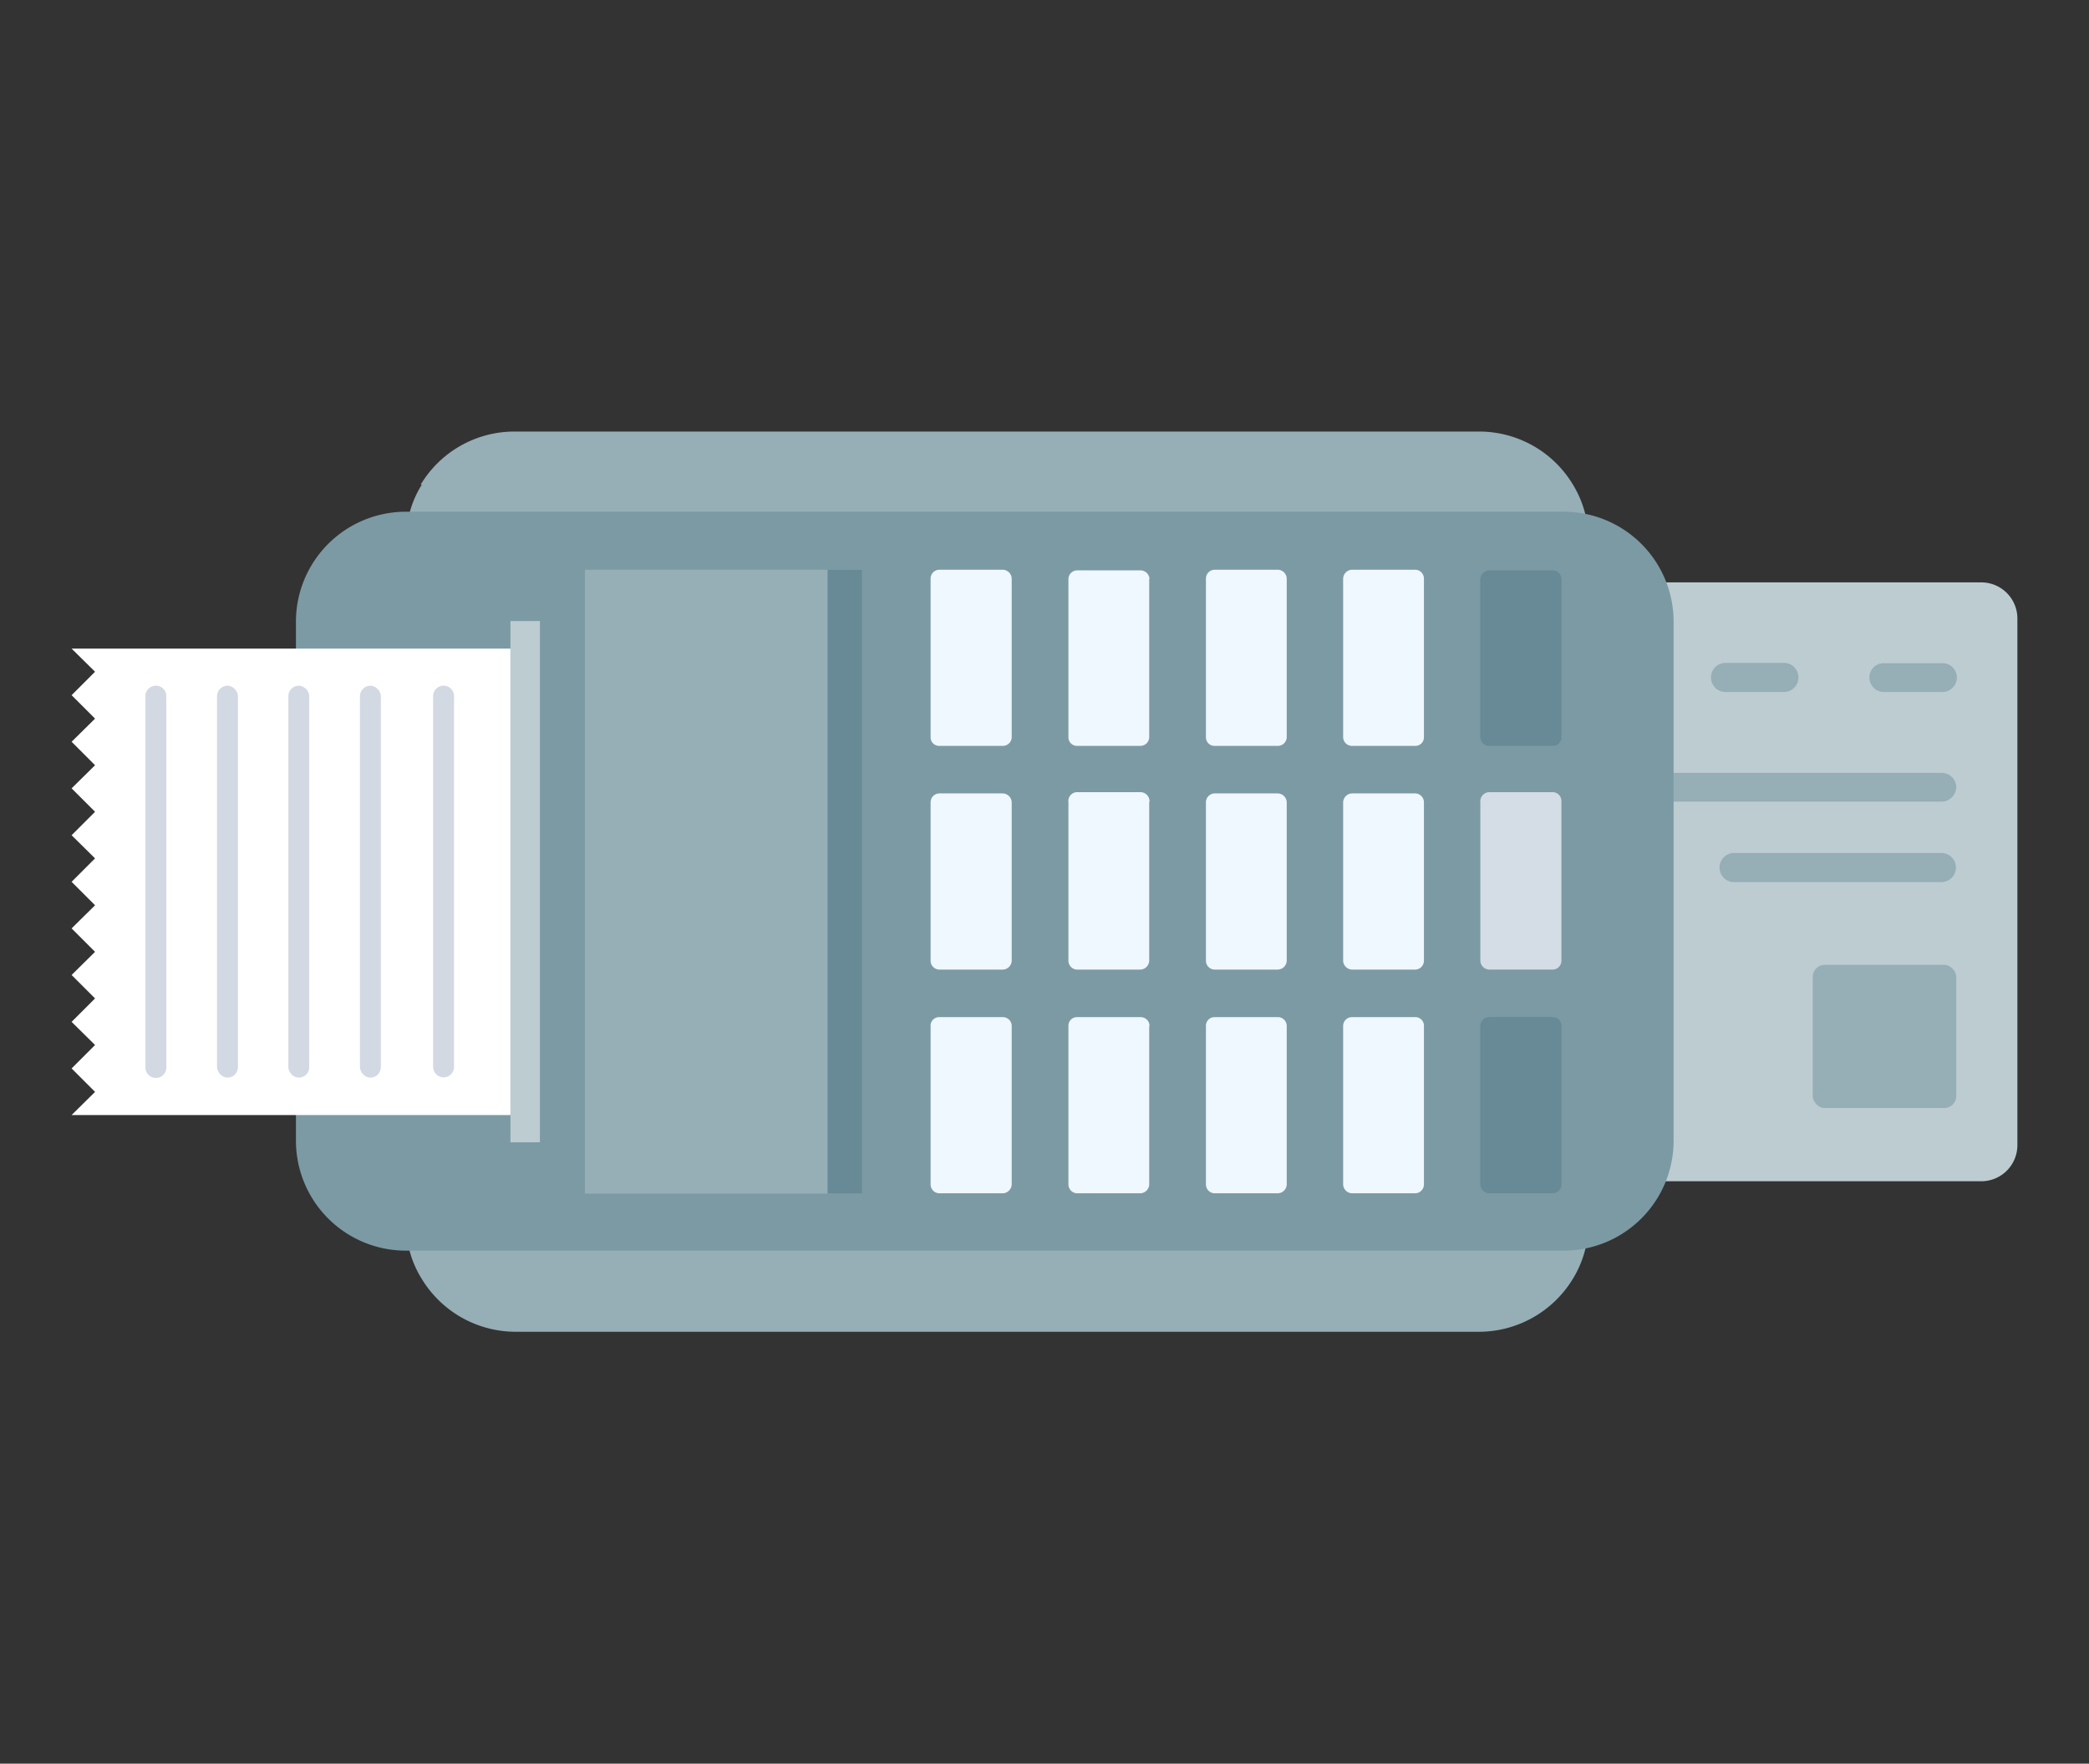 <svg id="Camada_1" data-name="Camada 1" xmlns="http://www.w3.org/2000/svg" viewBox="0 0 65.93 55.66"><rect x="0" y="0" width="65.93" height="55.66" fill="#333333" stroke="none"/><defs><style>.cls-1{fill:#bdccd1;}.cls-2{fill:#96aeb6;}.cls-3{fill:#8a929c;}.cls-4{fill:#d4dce6;}.cls-5{fill:#6d757f;}.cls-6{fill:#7c9aa4;}.cls-7{fill:#678a96;}.cls-8{fill:#eff7ff;}.cls-9{fill:#fff;}.cls-10{fill:#d2d9e3;}</style></defs><path class="cls-1" d="M36.17,37.28H62.52a1.14,1.14,0,0,0,1.15-1.15V19.53a1.14,1.14,0,0,0-1.15-1.15H36.17A1.14,1.14,0,0,0,35,19.53v16.6a1.14,1.14,0,0,0,1.15,1.15Z"/><rect class="cls-2" x="57.21" y="30.45" width="4.53" height="4.52" rx="0.38"/><path class="cls-3" d="M36.7,20.93a1.48,1.48,0,1,1,1.47,1.47,1.47,1.47,0,0,1-1.47-1.47Z"/><path class="cls-4" d="M38.62,20.93A1.48,1.48,0,1,1,40.1,22.4a1.48,1.48,0,0,1-1.48-1.47Z"/><path class="cls-2" d="M54.27,27.38h0a.46.46,0,0,1,.46-.46h6.55a.46.46,0,0,1,.45.46h0a.46.46,0,0,1-.45.46H54.73A.46.46,0,0,1,54.27,27.38Z"/><path class="cls-2" d="M59,21.38h0a.45.45,0,0,1,.45-.45h1.86a.45.45,0,0,1,.45.45h0a.46.46,0,0,1-.45.46H59.42A.46.46,0,0,1,59,21.38Z"/><path class="cls-2" d="M54,21.38h0a.46.46,0,0,1,.45-.46h1.86a.46.46,0,0,1,.45.46h0a.46.46,0,0,1-.45.46H54.43A.46.46,0,0,1,54,21.38Z"/><rect class="cls-5" x="48.99" y="20.93" width="2.77" height="0.91" rx="0.46"/><rect class="cls-5" x="44" y="20.92" width="2.77" height="0.91" rx="0.46"/><path class="cls-2" d="M50.52,24.84h0a.46.46,0,0,1,.46-.45h10.3a.46.46,0,0,1,.46.45h0a.47.47,0,0,1-.46.46H51A.47.47,0,0,1,50.52,24.84Z"/><path class="cls-2" d="M13.31,15.3A3.22,3.22,0,0,0,12.82,17V38.65a3.22,3.22,0,0,0,.49,1.71,3.47,3.47,0,0,0,3,1.67H46.64a3.47,3.47,0,0,0,3-1.67,3.31,3.31,0,0,0,.49-1.71V17a3.31,3.31,0,0,0-.49-1.71,3.45,3.45,0,0,0-3-1.67H16.28a3.45,3.45,0,0,0-3,1.67Z"/><path class="cls-6" d="M9.34,19.62V36a3.47,3.47,0,0,0,3.47,3.47H49.35A3.47,3.47,0,0,0,52.82,36V19.62a3.47,3.47,0,0,0-3.47-3.47H12.81a3.47,3.47,0,0,0-3.47,3.47Z"/><polygon class="cls-2" points="18.46 37.67 18.46 17.98 27.21 17.98 27.21 37.67 18.46 37.67 18.46 37.67"/><polygon class="cls-7" points="26.12 37.67 26.12 17.98 27.21 17.98 27.21 37.67 26.12 37.67 26.12 37.67"/><path class="cls-8" d="M31.93,32.38v5a.29.29,0,0,1-.28.28h-2a.28.28,0,0,1-.28-.28v-5a.27.27,0,0,1,.28-.28h2a.28.28,0,0,1,.28.28Z"/><path class="cls-8" d="M31.93,25.32v5a.29.29,0,0,1-.28.28h-2a.28.28,0,0,1-.28-.28v-5a.28.28,0,0,1,.28-.28h2a.29.29,0,0,1,.28.28Z"/><path class="cls-8" d="M31.93,18.26v5a.28.28,0,0,1-.28.28h-2a.27.27,0,0,1-.28-.28v-5a.28.28,0,0,1,.28-.28h2a.29.29,0,0,1,.28.28Z"/><path class="cls-8" d="M36.27,32.38v5a.29.29,0,0,1-.28.28H34a.28.28,0,0,1-.28-.28v-5A.27.27,0,0,1,34,32.1h2a.28.28,0,0,1,.28.28Z"/><path class="cls-8" d="M36.27,25.32v5a.29.29,0,0,1-.28.28H34a.28.28,0,0,1-.28-.28v-5A.28.28,0,0,1,34,25h2a.29.29,0,0,1,.28.28Z"/><path class="cls-8" d="M36.27,18.26v5a.28.28,0,0,1-.28.28H34a.27.27,0,0,1-.28-.28v-5A.28.28,0,0,1,34,18h2a.29.29,0,0,1,.28.28Z"/><path class="cls-8" d="M40.61,32.38v5a.29.29,0,0,1-.28.28h-2a.28.28,0,0,1-.27-.28v-5a.27.27,0,0,1,.27-.28h2a.28.28,0,0,1,.28.28Z"/><path class="cls-8" d="M40.61,25.32v5a.29.29,0,0,1-.28.28h-2a.28.28,0,0,1-.27-.28v-5a.28.28,0,0,1,.27-.28h2a.29.29,0,0,1,.28.28Z"/><path class="cls-8" d="M40.61,18.26v5a.28.28,0,0,1-.28.28h-2a.27.27,0,0,1-.27-.28v-5a.28.28,0,0,1,.27-.28h2a.29.29,0,0,1,.28.28Z"/><path class="cls-8" d="M44.94,32.38v5a.28.28,0,0,1-.27.28h-2a.29.29,0,0,1-.28-.28v-5a.28.28,0,0,1,.28-.28h2a.27.27,0,0,1,.27.28Z"/><path class="cls-8" d="M44.94,25.32v5a.28.28,0,0,1-.27.28h-2a.29.29,0,0,1-.28-.28v-5a.29.29,0,0,1,.28-.28h2a.28.28,0,0,1,.27.28Z"/><path class="cls-8" d="M44.94,18.26v5a.27.27,0,0,1-.27.28h-2a.28.28,0,0,1-.28-.28v-5a.29.29,0,0,1,.28-.28h2a.28.28,0,0,1,.27.28Z"/><path class="cls-7" d="M49.28,32.38v5a.28.28,0,0,1-.28.28H47a.29.29,0,0,1-.28-.28v-5A.28.28,0,0,1,47,32.1h2a.27.27,0,0,1,.28.28Z"/><path class="cls-4" d="M49.28,25.32v5a.28.28,0,0,1-.28.28H47a.29.29,0,0,1-.28-.28v-5A.29.29,0,0,1,47,25h2a.28.28,0,0,1,.28.28Z"/><path class="cls-7" d="M49.28,18.26v5a.27.27,0,0,1-.28.28H47a.28.28,0,0,1-.28-.28v-5A.29.29,0,0,1,47,18h2a.28.28,0,0,1,.28.28Z"/><polygon class="cls-1" points="16.11 36.05 16.11 19.6 17.04 19.6 17.04 36.05 16.11 36.05 16.11 36.05"/><polygon class="cls-9" points="3 21.2 2.26 21.94 3 22.68 2.26 23.41 3 24.15 2.26 24.88 3 25.62 2.26 26.36 3 27.09 2.26 27.83 3 28.57 2.26 29.3 3 30.04 2.26 30.77 3 31.51 2.26 32.25 3 32.98 2.26 33.72 3 34.46 2.26 35.19 16.11 35.19 16.11 20.47 2.26 20.47 3 21.2 3 21.2"/><path class="cls-10" d="M4.92,21.64h0a.33.33,0,0,1,.33.33V33.69a.33.33,0,0,1-.33.33h0a.33.33,0,0,1-.33-.33V22A.33.33,0,0,1,4.92,21.64Z"/><rect class="cls-10" x="6.85" y="21.64" width="0.66" height="12.37" rx="0.33"/><rect class="cls-10" x="9.1" y="21.64" width="0.66" height="12.37" rx="0.33"/><rect class="cls-10" x="11.36" y="21.64" width="0.66" height="12.37" rx="0.33"/><path class="cls-10" d="M14,21.64h0a.33.33,0,0,1,.33.33V33.69A.33.33,0,0,1,14,34h0a.33.33,0,0,1-.33-.33V22A.33.33,0,0,1,14,21.64Z"/></svg>